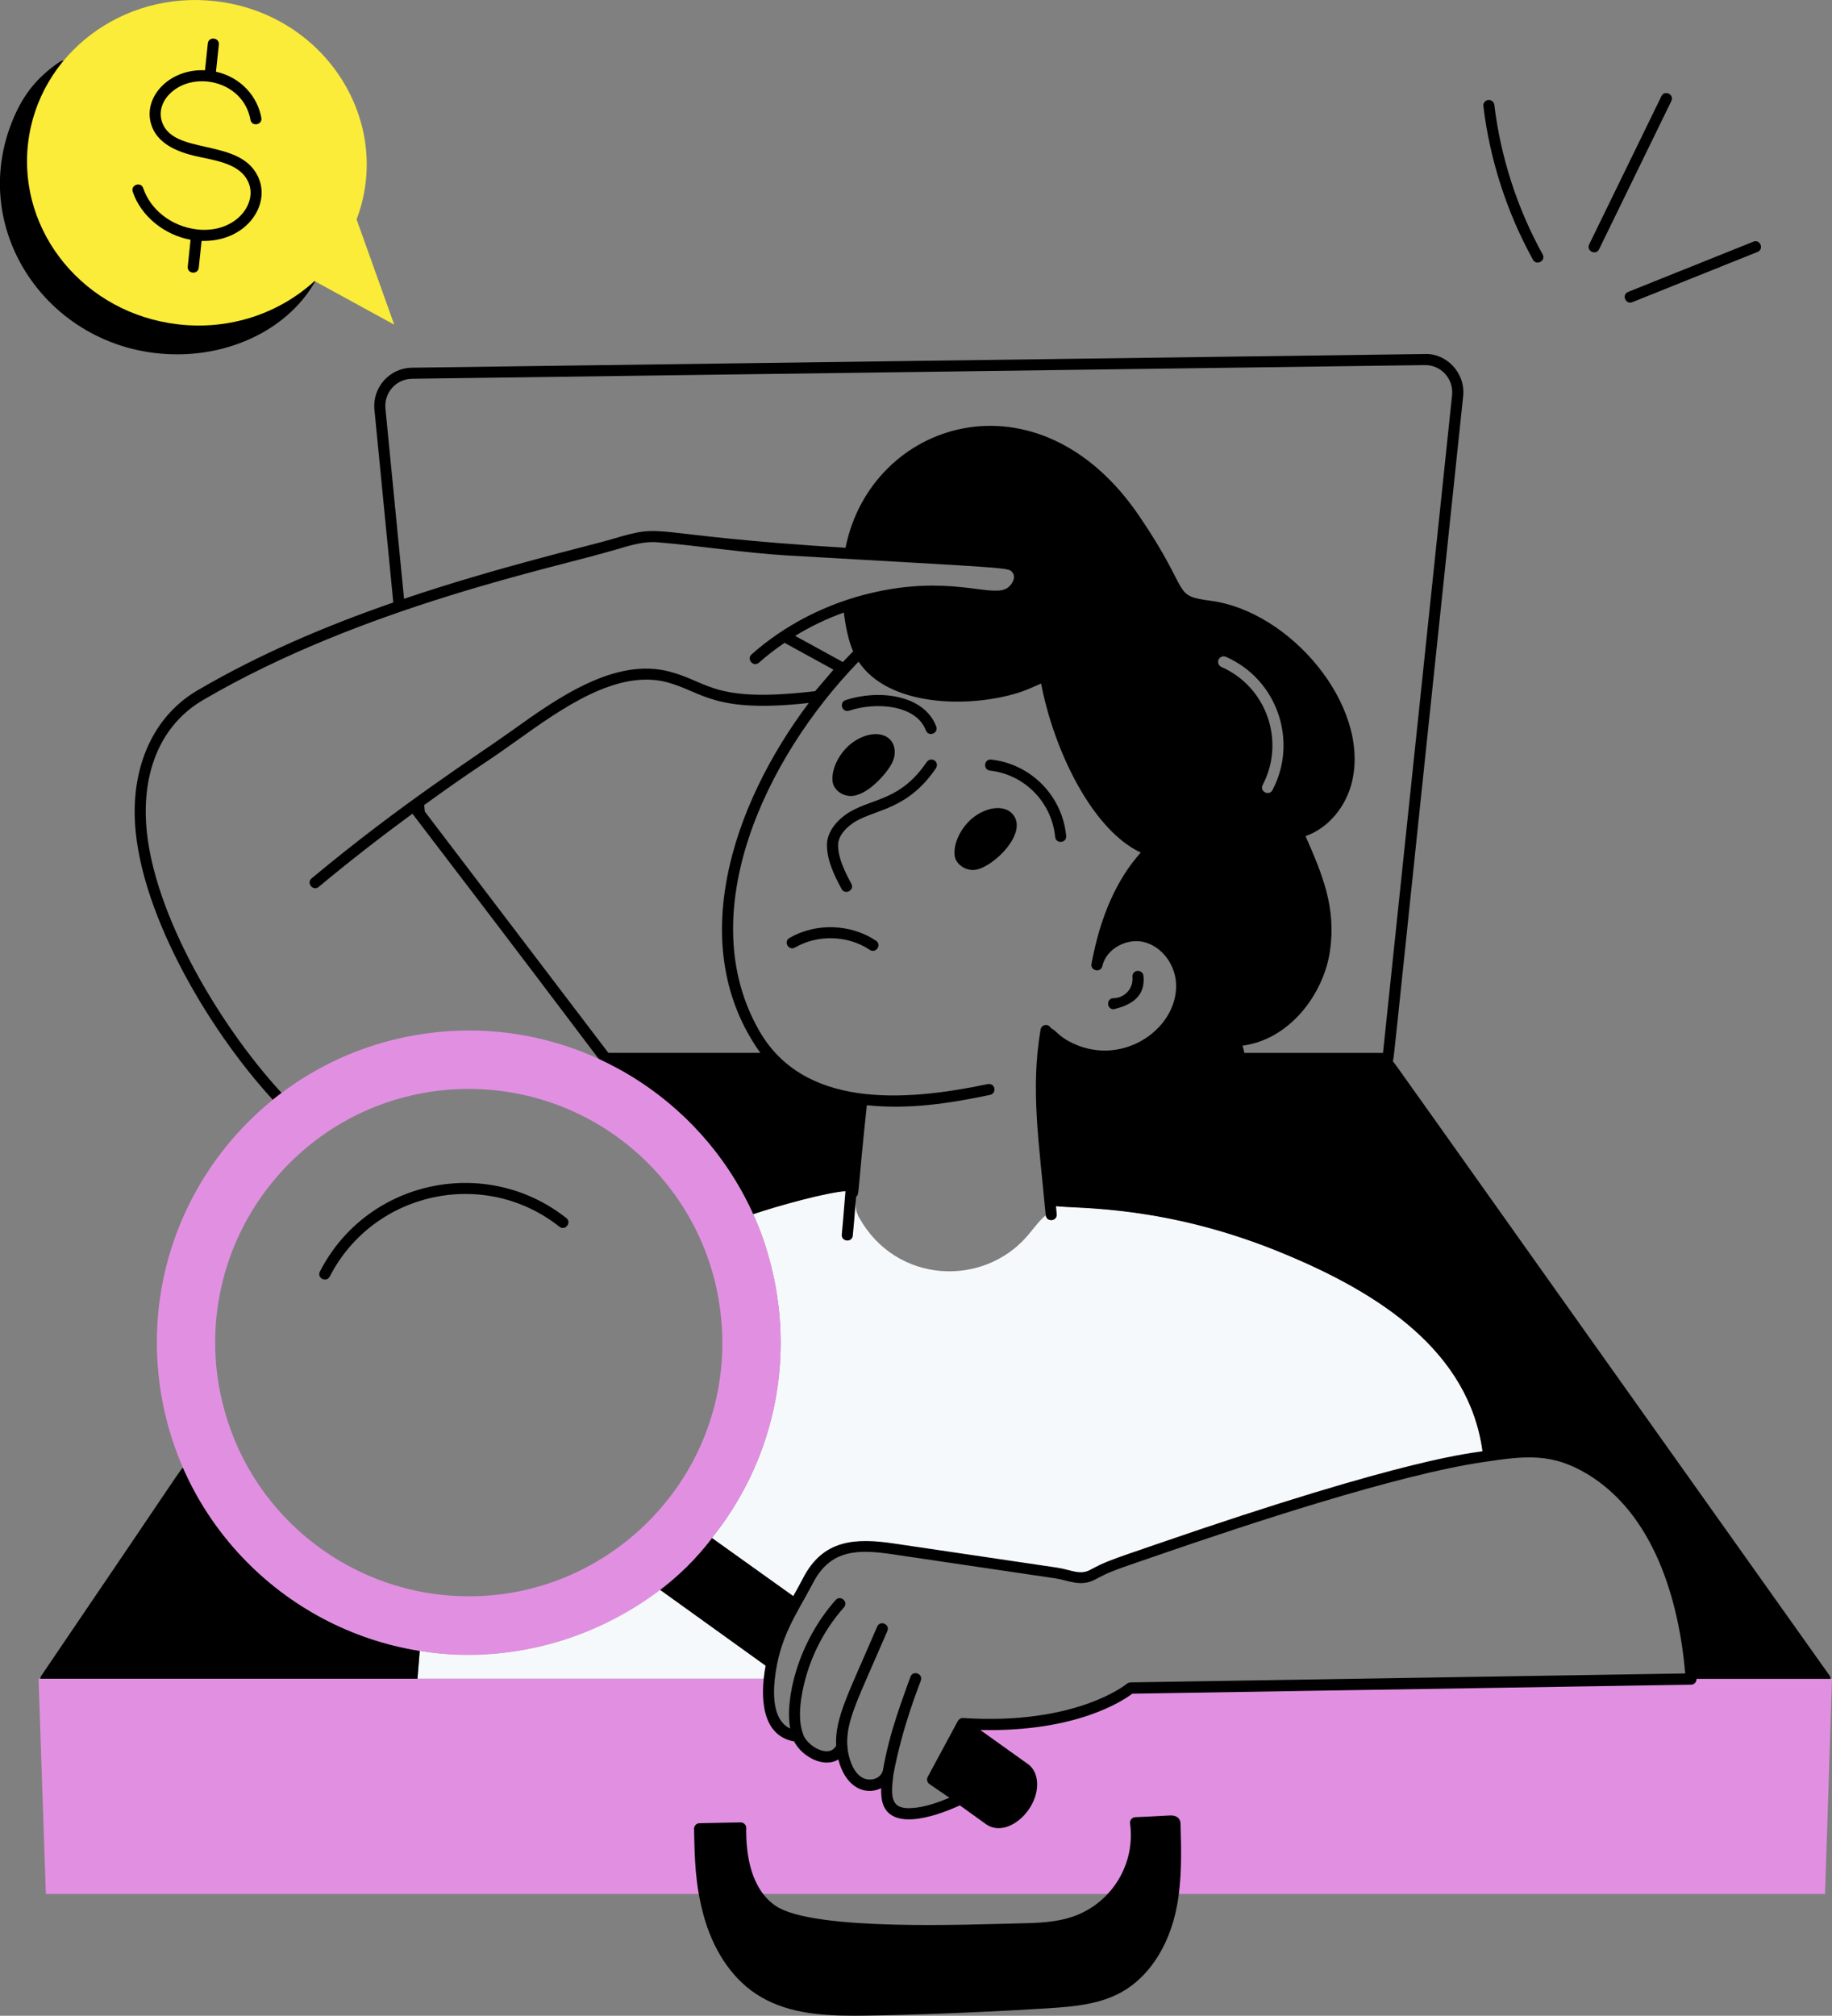 <?xml version="1.0" encoding="UTF-8"?><svg id="Layer_1" xmlns="http://www.w3.org/2000/svg" viewBox="0 0 352.44 387.64"><rect x="0" y="0" width="352.44" height="387.64" fill="#808080" stroke="none"/><defs><style>.cls-1,.cls-2,.cls-3,.cls-4,.cls-5{stroke-width:0px;}.cls-2{fill:#f6f9fc;}.cls-3{fill:#e190e1;}.cls-4{fill:#fbec39;}.cls-5{fill:#e190e1;}</style></defs><g id="Search_Money"><path class="cls-1" d="m34.11,68.14c11.24,0,21.59-5.35,26.5-13.98.64-1.12-.9-2.19-1.73-1.22-3.24,3.77-6.83,6.34-10.69,7.63C26.56,67.81,3.78,50.89,6.06,28.75c.98-9.54,3.65-10.74,6.93-15.38.68-.97-.5-2.16-1.47-1.5-3.9,2.64-6.49,5.64-8.41,9.71-10.39,22.14,6.45,46.56,30.98,46.56Z"/><path class="cls-2" d="m285.33,280.12c-18.52,2.44-69.38,19.64-75.08,22.68-2.45,1.31-4.44.08-7.04-.3-10.25-1.53-20.49-3.02-30.74-4.55-7.26-1.09-13.24-1.28-17.03,6.01-3.01,5.81-6.53,10.31-7.46,18.86h-67.67c.52-6.01.45-6.04.45-5.36,4.09.71,9.94.99,15.49.42,32.98-3.37,56.97-32.81,53.62-65.78-.7-6.93-2.71-13.81-5-18.63,5.51-1.86,11.16-3.38,17-4.35.71-.12,1.6-.17,2.13.24,1.04.78-.02,2.62,1.34,4.89,7.12,12.61,23.71,13.32,32.27,3.46,1.2-1.36,2.78-3.71,4.39-4.56,0-.54-.02-1.07-.05-1.56,0,.03.02.05.06.06,1.48,1.15,19.99-1.12,45.48,9.63,17.78,7.43,35.35,18.72,37.74,37.99.02.27.06.54.08.83Z"/><path class="cls-3" d="m352.44,322.83l-1.34,41.39H8.82l-1.4-41.39h140.56c-.53,5.09.27,10.49,5.48,11.08h.05c1.06,3.13,6.65,5.96,8.44,2.07.27,3.31,2.1,7.87,6.04,7.26,1.39-.21,2.57-1.15,2.9-2.52-.64,5.11-.62,8.42,4.71,8.05,3.05-.2,9.14-2.6,9.56-3.02.03-.01.05-.01.05-.01-.15-.09-6.16-3.75-5.78-3.52,1.08-2.01,6.09-11.29,5.77-10.69l.03-.08c22.56,1.46,32.26-6.83,32.26-6.83,1.72-.03-15.55.25,107.88-1.74v-.06h27.09Z"/><path class="cls-5" d="m80.77,317.46c0-.39.04-.4-.01,0h.01Z"/><path class="cls-4" d="m75.84,62.43l-15.33-8.38c-6.75,6.17-16.22,9.49-26.25,8.32C16.34,60.31,3.41,44.72,5.4,27.56,7.39,10.4,23.54-1.84,41.47.23c21.15,2.45,34.25,23.21,27.13,41.96l7.24,20.24Z"/><path class="cls-1" d="m80.75,317.47c-.39,4.88-.42,5.2-.44,5.36H7.77c0-.21.06-.42.18-.59,28.54-41.99,26.77-39.74,27.29-39.96.12.33.27.66.42.98,8.45,18.4,25.65,31.12,45.09,34.2Z"/><path class="cls-1" d="m352.17,322.83c0-.21-.08-.44-.2-.62-88.05-123.81-83.62-117.81-84.05-118.11.28-.46-.49,5.28,13.56-127.91.48-4.53-3.28-8.3-7.4-8.11l-194.82,2.63c-4.3.05-7.64,3.77-7.23,8.06l3.63,37.09c-13.04,4.52-25.75,9.93-37.67,16.9-7.85,4.59-12.26,13.33-12.08,24,.3,17.6,13.81,40.86,26.58,54.74.56-.47,1.12-.91,1.69-1.31-12.39-13.44-25.83-36.3-26.14-53.47-.17-10,3.74-17.85,11.04-22.11,30.74-18,67.99-25.48,79.29-28.89,2.75-.82,5.59-1.68,8.15-1.43,7.99.66,16.75,2.05,25.14,2.54,43.74,2.52,42.33,2.27,43.13,3.29.79.96-.23,2.7-1.46,3.19-3.25,1.33-10.92-2.62-25.23.61-9.22,2.08-17.35,6.44-23.51,11.92-1.05.94.35,2.51,1.42,1.59,1.54-1.37,3.19-2.63,4.92-3.81,2.69,1.49,6.64,3.63,9.41,5.16l-3.53,4.14c-19.51,2.26-20.17-1.64-27.86-3.73-10.62-2.89-21.75,5.07-30.69,11.47-6.58,4.71-21.06,13.88-38.31,28.25-1.09.9.3,2.53,1.36,1.64,5.84-4.86,11.87-9.55,18.03-14.07,40.89,53.45,38.35,51.04,39.37,51.04.79,0,1.32-.85.91-1.58,11.01,6.19,19.96,15.8,25.26,27.56,4.54-1.53,14.47-4.31,17.77-4.42-.33,4.12-.63,7.54-.71,8.31-.15,1.4,1.97,1.63,2.12.22.07-.62.33-3.66.64-7.47.66-.59.16.12,2.06-17.6,8.01.84,15.84-.33,23.72-1.99.58-.12.94-.69.82-1.26-.12-.58-.7-.94-1.26-.82-16.57,3.49-35.5,4.52-43.98-10.25-12.89-22.45,1-52.31,19.11-70.98,5.73,8.61,21.06,9,30.76,5.97,1.53-.47,2.95-1.17,4.36-1.76,2.42,12.73,9.76,28.09,19.16,32.5-4.66,5.24-7.77,12.25-9.47,21.39-.25,1.36,1.78,1.79,2.09.43.74-3.31,4.67-5.4,7.95-4.62,3.29.77,5.91,4.02,6.21,7.71.68,8.62-9.9,16.38-19.73,11.82-2.83-1.3-3.17-2.42-4.33-2.97-.47-.95-1.82-.72-1.99.29-1.95,11.53-.31,21.52.99,35.68.13,1.41,2.25,1.21,2.12-.19-.04-.44-.09-.96-.14-1.54,0,0,0,0,.01,0,3.96.53,21.41-.31,44.35,9.36,17.84,7.45,35,18.45,37.7,37.76-1.68.39-13.4.84-63.08,18.01-9.04,3.09-9.54,3.29-12.39,4.8-2.01,1.09-3.7-.02-6.38-.42l-31.24-4.62c-7.65-1.15-13.8-.78-17.63,6.64-.58,1.11-1.11,2.05-1.88,3.45l-15.65-11.18c-1.79,2.42-5.38,6.22-10.07,9.92l20.39,14.65c-1.15,6.31-.69,13.45,5.5,14.57,1.41,2.83,5.65,5.23,8.49,3.46,1.4,5.41,5.17,7.01,8.25,5.53-.02.86.02,1.65.15,2.33,1.19,5.9,9.52,3.48,14.99.97l5.06,3.64c3.7,2.59,9.31-1.99,9.78-7.05,0,0,0,0,0,0,.18-2-.49-3.67-1.81-4.58l-9.11-6.51c18.43.44,27.49-5.63,29.25-6.98l107.52-1.73c.51,0,1.04-.44,1.03-1.12h25.77Zm-117.19-194.57c-.54-.24-.78-.87-.55-1.41.24-.54.88-.78,1.41-.54,9.9,4.34,13.92,16.22,8.96,25.62-.65,1.24-2.55.26-1.88-.99,4.4-8.4.75-18.85-7.94-22.68Zm-117.21-24.59c-4.44,1.31-22.24,5.45-40.04,11.48l-3.58-36.59c-.29-3.03,2.05-5.69,5.13-5.72l194.82-2.63c3.13-.05,5.57,2.66,5.25,5.76l-13.29,126.51h-26.67c-.1-.47-.2-.94-.35-1.4,9.08-1.17,15.63-9.94,16.83-18.25,1.17-8.27-1.36-14.43-4.71-22.04,4.33-1.51,7.86-5.64,8.99-10.67,3.3-14.61-11.96-32.54-27.16-34.58-7.73-1.04-3.59-1.29-13.78-16.24-19.46-28.76-51.67-18.45-56.55,6.04-39.61-2.44-34.05-4.91-44.91-1.67Zm28.49,98.8h-29.22l-35.31-46.4-.12-1.26c10.53-7.61,10.27-7,17.89-12.45,8.58-6.13,19.25-13.75,28.9-11.14,6.83,1.86,8.9,6,27.19,3.96-14.95,19.87-23.8,47-9.32,67.29Zm15.9-75.15c-2.71-1.5-6-3.28-9.19-5.04,2.94-1.8,6.09-3.31,9.36-4.49.3,2.35.83,5.3,1.79,7.47-.66.67-1.31,1.36-1.96,2.05Zm55.29,196.23c-.25,0-.49.09-.67.25-.1.08-9.72,8-31.5,6.58-.43-.04-.84.26-1.04.63l-5.76,10.68c-.28.5-.11,1.13.38,1.43.15.11,4.05,2.77,3.8,2.59-2.13.89-4.81,1.85-7.14,1.98-4.17.33-4.22-2.06-3.64-6.46,1.71-9.2,4.92-17.02,5.26-18.02.52-1.31-1.45-2.1-1.98-.79-1.35,3.89-3.99,10.37-5.31,18.04-.4,1.67-2.78,2.37-4.39,1.1-1.5-1.18-2.23-3.62-2.43-5.52.04-.2.02-.39-.04-.57-.14-4.8,2.05-8.65,7.72-21.82.56-1.29-1.4-2.15-1.96-.84-5.43,12.68-8.18,17.55-7.89,22.89-1.38,2.53-5.5.08-6.3-2.05-.07-.37-1.15-2.32-.38-7.24,1-6.36,3.9-12.5,8.17-17.3.94-1.05-.66-2.47-1.59-1.42-7.3,8.21-9.8,19.12-8.74,24.71-3.09-1.41-3.36-5.79-2.97-9.48.91-8.17,4.12-12.35,7.35-18.49,3.38-6.55,8.74-6.52,15.42-5.52l31.24,4.62c2.5.37,4.84,1.73,7.7.18,2.63-1.4,2.91-1.53,12.08-4.66,16.73-5.78,46-15.49,62.67-17.91,8.16-1.24,13.13-1.72,19.92,2.36,12.55,7.6,17.52,23.75,18.77,38.31l-106.74,1.72Z"/><path class="cls-1" d="m180.06,147.72c.33-.49.21-1.15-.28-1.48-.49-.33-1.15-.2-1.48.28-4.99,7.33-10.17,6.95-14.67,9.53-2.21,1.27-4.57,3.65-4.54,6.52.03,2.96,1.4,5.76,2.81,8.38.66,1.23,2.55.24,1.88-1.01-1.28-2.38-2.53-4.92-2.55-7.39-.02-1.95,1.86-3.73,3.47-4.65,4.01-2.3,10-2.3,15.37-10.18Z"/><path class="cls-1" d="m160.47,151.23c.71,1.3,2.3,2.05,3.8,1.8,2.47-.43,5.08-3,6.54-5.01.45-.62.99-1.46,1.22-2.45.26-1.14.04-2.31-.6-3.12-1.16-1.46-3.22-1.47-4.76-1h0c-5.15,1.59-7.45,7.48-6.2,9.79Z"/><path class="cls-1" d="m183.95,165.45c.71,1.31,2.31,2.06,3.8,1.8,3.44-.6,10-7,7.16-10.58-1.16-1.46-3.21-1.47-4.76-1h0c-5.16,1.59-7.45,7.49-6.2,9.79Z"/><path class="cls-1" d="m163.36,136.67c5.13-1.72,12.88-1.16,14.76,3.79.5,1.32,2.49.56,1.99-.76-2.35-6.18-11.19-7.15-17.43-5.06-1.33.45-.67,2.47.68,2.02Z"/><path class="cls-1" d="m219.98,187.65c-.06-.59-.6-.99-1.17-.95-.59.06-1.01.58-.95,1.17.22,2.14-1.44,4.06-3.64,4.08-1.4.01-1.39,2.13.01,2.13,4.31-.99,6.09-3.1,5.75-6.43Z"/><path class="cls-1" d="m202.99,160.94c.13,1.4,2.26,1.2,2.12-.2-.73-7.65-6.72-13.8-14.41-14.67-1.4-.17-1.65,1.96-.24,2.12,6.73.77,11.9,6.16,12.53,12.76Z"/><path class="cls-1" d="m151.88,180.37c-1.22.71-.16,2.55,1.07,1.84,4.39-2.54,10.18-2.36,14.39.46,1.16.77,2.36-.99,1.18-1.77-4.88-3.26-11.57-3.47-16.64-.53Z"/><path class="cls-1" d="m61.54,244.51c-.64,1.25,1.25,2.23,1.9.97,8.38-16.3,29.7-21.02,44.18-9.58,1.11.87,2.43-.8,1.32-1.67-15.38-12.15-38.31-7.39-47.39,10.28Z"/><path class="cls-1" d="m36.66,46.11l-.54,5.15c-.15,1.41,1.97,1.62,2.12.22l.54-5.15c8.29.23,13.03-6.43,11.14-11.67-3.11-8.66-17.19-4.31-18.9-11.75-.34-1.48.12-3.13,1.23-4.43,4.41-5.15,14.55-3.15,15.93,4.55.25,1.4,2.34,1,2.1-.37-.72-4.04-3.85-7.77-8.73-8.87l.55-5.2c.15-1.39-1.97-1.65-2.12-.22l-.54,5.14c-6.82-.29-11.63,4.94-10.49,9.89,1.05,4.54,5.82,6.06,9.86,6.88,3.68.75,7.85,1.59,9.11,5.11,1.47,4.1-2.83,9.5-9.97,8.74-5.24-.63-9.08-4.02-10.39-7.93-.44-1.33-2.47-.67-2.02.68,1.59,4.73,6.11,8.31,11.13,9.23Z"/><path class="cls-1" d="m307.64,47.92l13.89-28.49c.62-1.27-1.29-2.2-1.91-.93l-13.89,28.49c-.62,1.27,1.3,2.2,1.91.94Z"/><path class="cls-1" d="m314.02,58.11l24.09-9.66c1.32-.53.5-2.51-.79-1.98l-24.09,9.66c-1.32.53-.5,2.5.79,1.98Z"/><path class="cls-1" d="m296.77,48.91c-4.88-8.81-8.09-18.75-9.29-28.75-.07-.58-.61-1-1.18-.93-.58.07-1,.6-.93,1.18,1.23,10.27,4.53,20.48,9.54,29.53.68,1.23,2.55.2,1.86-1.03Z"/><path class="cls-1" d="m227.1,350.61h0c-.02-.88-.72-1.63-2.28-1.48-4.36.23-5.03.28-6.4.32-.64.02-1.1.59-1.02,1.21,1.07,7.74-3.47,15.23-10.83,17.85-3.42,1.22-7.18,1.3-10.82,1.37-9.17.19-39.13,1.52-46.46-3.33-4.63-3.06-5.83-9.48-5.73-15.01.01-.59-.47-1.09-1.06-1.09-.48,0-5.93.12-7.93.16-.59,0-1.06.5-1.05,1.09.12,5.89.21,10.54,1.79,16.45,1.78,6.69,5.35,12.1,10.03,15.22,5.45,3.64,12,4.26,18.89,4.26,5.27,0,21.16-.41,37.39-1.43,5.34-.34,10.11-.81,14.29-3.19,4.7-2.67,8.97-8.23,10.53-16.58.93-4.98.83-10.29.67-15.83Z"/><path class="cls-5" d="m149.88,252.11c-3.37-33.22-33.12-56.99-65.78-53.62-32.92,3.35-56.97,32.75-53.61,65.78,2.78,27.35,23.71,49,50.26,53.2.06-.43.01-.37.01,0,21.61,3.76,44.76-6.22,56.21-21.73,9.53-11.85,14.57-27.3,12.91-43.63Zm-68.09,54.14s0,.01-.02.05v-.05c-21-3.72-37.76-20.73-40.12-43.11-2.73-26.82,16.79-50.75,43.58-53.49.11-.01.23-.03.33-.03,27.02-2.5,50.47,17.21,53.15,43.63,3.26,31.96-24.87,58.51-56.93,53Z"/></g></svg>